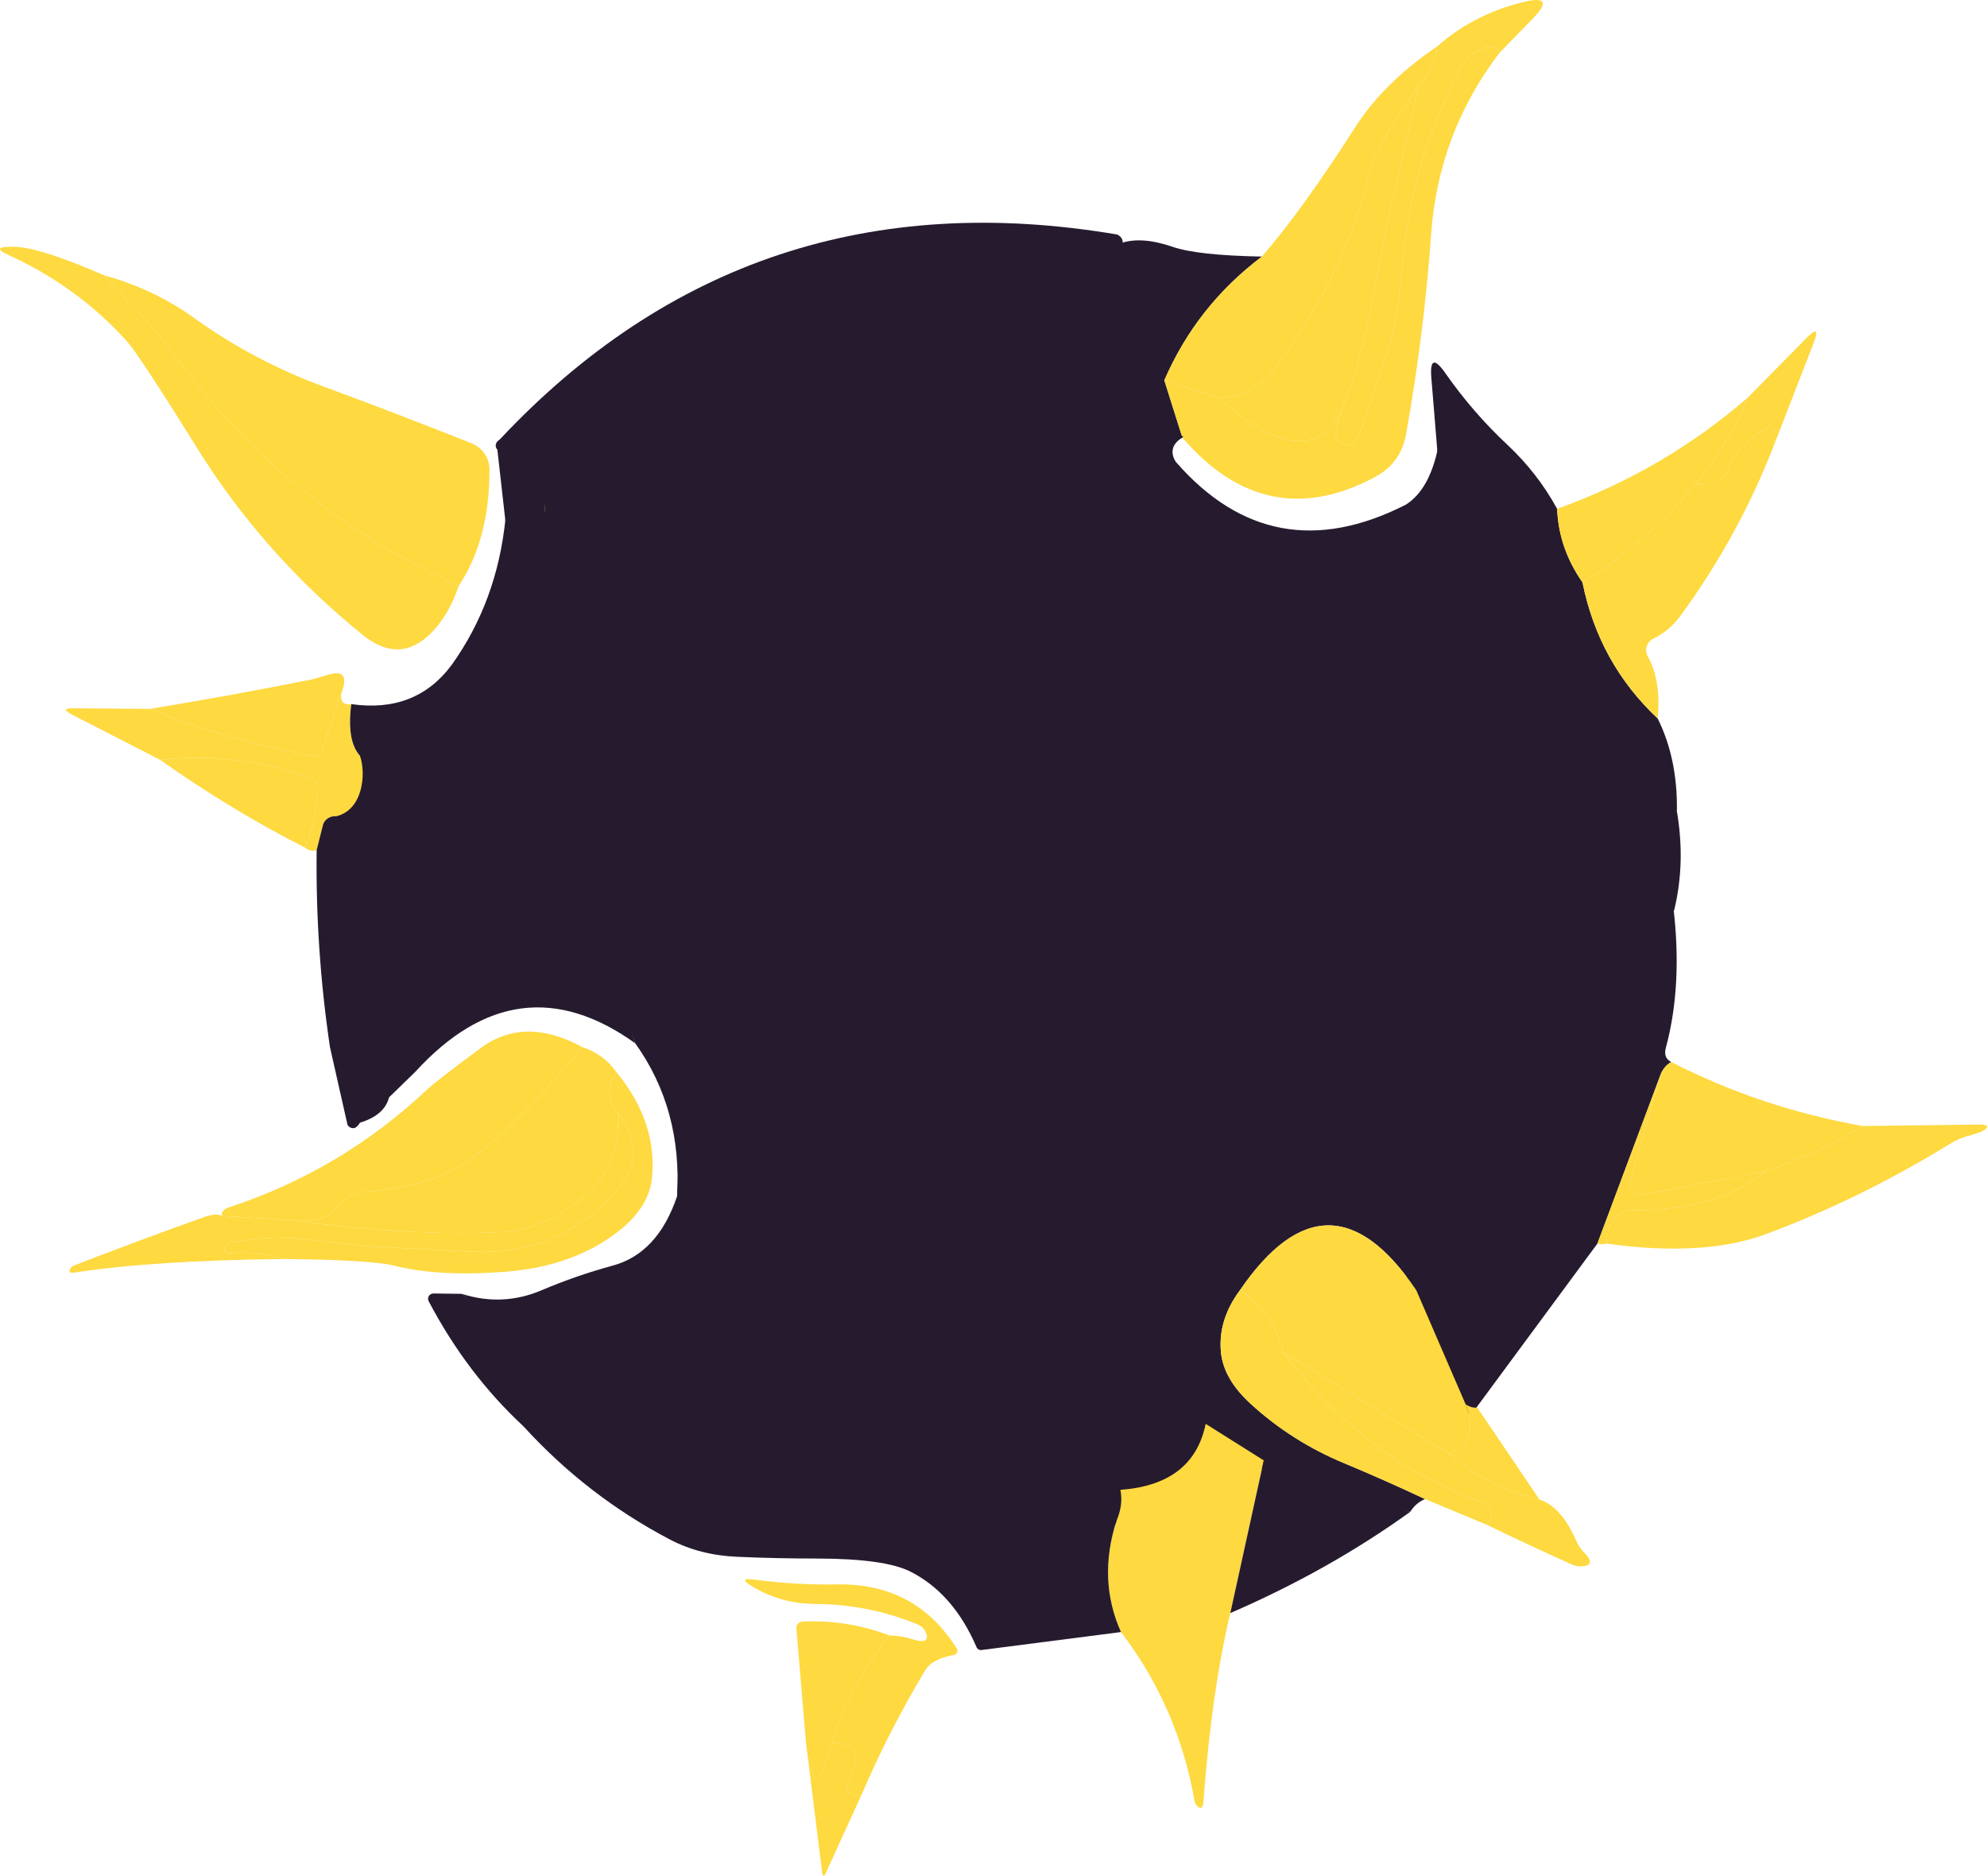 <?xml version="1.0" encoding="UTF-8" standalone="no"?><!-- Generator: Gravit.io --><svg xmlns="http://www.w3.org/2000/svg" xmlns:xlink="http://www.w3.org/1999/xlink" style="isolation:isolate" viewBox="956.815 976.011 161.414 152.351" width="161.414pt" height="152.351pt"><defs><clipPath id="_clipPath_M8q4u79bw0oBveEkH0CgZzaxe9PvwanD"><rect x="956.815" y="976.011" width="161.414" height="152.351"/></clipPath></defs><g clip-path="url(#_clipPath_M8q4u79bw0oBveEkH0CgZzaxe9PvwanD)"><rect x="956.815" y="976.011" width="161.414" height="152.351" transform="matrix(1,0,0,1,0,0)" fill="none"/><g><path d=" M 1006.889 1008.411 Q 1009.819 1019.451 1008.059 1030.181 Q 1007.599 1032.981 1006.249 1035.581 Q 1004.919 1038.141 1003.339 1040.561 Q 1000.439 1045.011 999.419 1046.161 Q 997.249 1048.601 993.889 1050.371 Q 991.319 1051.731 990.129 1055.121 Q 988.439 1059.941 988.419 1065.141 Q 987.989 1066.611 986.119 1067.061 Q 985.269 1064.861 986.119 1062.561 Q 988.879 1056.481 989.579 1049.841 Q 989.869 1047.031 987.939 1045.201 Q 986.389 1043.731 984.529 1042.421 C 984.246 1042.276 983.906 1042.266 983.612 1042.392 C 983.318 1042.518 983.106 1042.766 983.039 1043.061 L 982.539 1045.061 Q 981.989 1045.211 981.579 1044.851 Q 982.549 1042.831 982.589 1039.911 C 982.594 1039.612 982.41 1039.343 982.129 1039.241 Q 976.109 1037.031 969.829 1037.731 L 962.639 1034.041 Q 961.639 1033.531 962.759 1033.541 L 968.989 1033.591 Q 975.419 1036.201 982.269 1037.411 C 982.561 1037.453 982.843 1037.297 982.939 1037.041 L 984.539 1032.311 Q 984.409 1033.351 985.349 1033.201 Q 984.689 1038.391 988.459 1038.211 Q 990.469 1038.121 992.769 1036.511 Q 997.989 1032.851 999.639 1026.621 Q 1000.499 1023.401 1001.039 1018.311 Q 1001.089 1011.321 1006.889 1008.411 Z " fill="rgb(254,217,64)"/><path d=" M 1092.75 1049.682 Q 1093.509 1056.061 1092.139 1061.121 Q 1091.919 1061.941 1092.579 1062.271 Q 1092.049 1062.561 1091.749 1063.201 L 1086.579 1077.021 L 1076.265 1090.995 Q 1071.154 1085.52 1070.614 1080.01 Q 1086.42 1063.992 1092.75 1049.682 Z " fill="rgb(38,27,46)"/><path d=" M 983.619 1061.061 Q 987.237 1057.227 988.307 1058.277 Q 985.269 1064.861 986.119 1067.061 Q 985.949 1067.471 985.629 1067.631 C 985.489 1067.66 985.34 1067.636 985.222 1067.564 C 985.105 1067.493 985.03 1067.382 985.019 1067.261 L 983.619 1061.061 Z " fill="rgb(38,27,46)"/><path d=" M 1091.749 1063.201 L 1089.289 1071.761 C 1089.122 1072.055 1089.147 1072.405 1089.355 1072.676 C 1089.562 1072.948 1089.919 1073.098 1090.289 1073.071 L 1100.319 1071.111 Q 1096.379 1074.311 1089.579 1074.311 Q 1087.429 1074.311 1087.329 1077.021 Q 1086.959 1077.111 1086.579 1077.021 L 1091.749 1063.201 Z " fill="rgb(254,217,64)"/><path d=" M 965.269 998.371 Q 966.719 1000.011 968.229 1001.561 Q 969.679 1003.061 971.029 1004.901 Q 980.049 1017.231 994.079 1023.601 Q 993.299 1025.921 991.889 1027.371 Q 989.309 1030.031 986.279 1027.581 Q 978.239 1021.081 972.839 1012.421 Q 968.089 1004.791 967.109 1003.711 Q 963.099 999.271 957.479 996.711 Q 955.899 995.991 958.079 996.061 Q 960.109 996.131 965.269 998.371 Z " fill="rgb(254,217,64)"/><path d=" M 1059.329 996.851 Q 1054.019 1000.851 1051.399 1006.901 L 1052.869 1011.561 Q 1052.019 1011.931 1052.039 1012.811 Q 1051.589 1011.281 1050.349 1010.591 C 1050.239 1010.533 1050.107 1010.529 1049.993 1010.58 C 1049.879 1010.631 1049.796 1010.731 1049.769 1010.851 Q 1049.279 1013.011 1050.019 1015.871 Q 1052.429 1025.281 1060.269 1029.871 Q 1066.659 1033.621 1069.829 1034.561 Q 1085.185 1041.695 1093.005 1041.705 Q 1093.394 1043.931 1093.342 1045.951 C 1093.307 1047.298 1093.136 1048.611 1092.829 1049.891 Q 1086.499 1064.201 1076.279 1075.991 Q 1074.569 1077.961 1073.039 1080.061 Q 1072.649 1080.731 1071.869 1080.811 Q 1064.759 1070.271 1057.539 1080.811 Q 1055.749 1083.221 1055.999 1085.841 Q 1056.209 1088.011 1058.399 1090.021 Q 1061.749 1093.091 1066.019 1094.861 Q 1069.329 1096.241 1072.579 1097.771 Q 1071.839 1098.071 1071.369 1098.811 L 1059.033 1095.267 L 1054.4 1091.841 Q 1052.959 1085.171 1056.539 1079.871 Q 1056.989 1079.211 1057.169 1078.831 Q 1058.359 1076.301 1055.189 1078.721 Q 1049.569 1080.031 1043.579 1080.021 Q 1040.869 999.571 1040.039 997.811 Q 1041.009 996.951 1042.329 996.851 L 1047.829 995.771 Q 1049.529 995.181 1052.079 996.061 Q 1054.079 996.751 1059.329 996.851 Z " fill="rgb(38,27,46)"/><path d=" M 1083.309 1017.341 Q 1083.439 1020.551 1085.369 1023.311 Q 1086.689 1029.871 1091.479 1034.371 Q 1093.089 1037.621 1093.039 1041.811 Q 1085.219 1041.801 1077.569 1040.171 C 1077.228 1040.066 1077.036 1039.811 1077.109 1039.561 Q 1077.059 1039.291 1076.869 1039.061 Q 1076.599 1030.691 1075.589 1022.371 Q 1075.479 1021.451 1075.719 1018.271 Q 1075.959 1015.041 1073.579 1012.661 L 1073.089 1006.691 Q 1072.909 1004.431 1074.229 1006.321 Q 1076.459 1009.511 1079.259 1012.131 Q 1081.719 1014.431 1083.309 1017.341 Z " fill="rgb(38,27,46)"/><path d=" M 1012.785 1002.223 C 1016.584 1000.222 1028.546 996.479 1029.744 996.232 C 1037.003 993.949 1042.72 994.622 1046.889 998.245 Q 1046.446 1020.693 1046.219 1037.032 C 1045.863 1062.565 1045.903 1076.911 1046.337 1080.07 Q 1000.146 1089.137 998.386 1089.197 Q 997.389 1083.481 994.329 1081.101 Q 997.649 1082.161 1000.829 1080.801 Q 1003.639 1079.611 1006.579 1078.811 Q 1010.249 1077.821 1011.819 1073.171 Q 1012.805 1056.397 1005.425 1048.977 C 1005.243 1048.795 1003.541 1048.009 1003.726 1047.83 Q 1010.829 1021.709 1010.769 1015.629 Q 1009.577 1012.71 1006.657 1008 C 1005.952 1005.54 1009.294 1004.062 1012.785 1002.223 Z " fill="rgb(38,27,46)"/><path d=" M 1010.579 1006.521 Q 1013.499 1011.231 1013.559 1016.811 Q 1013.619 1022.891 1013.479 1028.971 Q 1013.329 1035.581 1011.889 1038.911 Q 1009.959 1043.371 1005.889 1047.361 C 1005.704 1047.54 1005.599 1047.786 1005.597 1048.044 C 1005.595 1048.301 1005.697 1048.549 1005.879 1048.731 Q 1013.259 1056.151 1014.029 1065.561 Q 1014.379 1069.921 1011.819 1073.171 Q 1012.239 1066.081 1008.419 1060.751 Q 1007.489 1058.011 1005.269 1055.371 Q 1001.949 1051.421 997.639 1053.871 Q 993.169 1056.421 990.559 1063.061 L 988.419 1065.141 C 988.168 1066.126 987.35 1066.834 985.934 1067.236 Q 984.381 1043.221 984.036 1042.335 C 986.348 1041.851 986.566 1038.789 986.047 1037.374 C 989.374 1037.653 1005.128 1023.538 1000.129 1011.507 C 1005.056 1006.92 1008.549 1005.268 1010.579 1006.521 Z " fill="rgb(38,27,46)"/><path d=" M 1001.553 1017.893 Q 1000.499 1023.401 999.639 1026.621 Q 997.989 1032.851 992.769 1036.511 Q 990.469 1038.121 988.459 1038.211 Q 984.689 1038.391 985.349 1033.201 Q 990.599 1033.951 993.519 1030.001 Q 997.197 1024.857 997.877 1018.147 L 1001.553 1017.893 Z " fill="rgb(38,27,46)"/><path d=" M 965.269 998.371 Q 969.299 999.481 972.559 1001.821 Q 977.459 1005.341 983.129 1007.421 Q 988.979 1009.571 995.129 1012.021 C 996.009 1012.369 996.584 1013.218 996.579 1014.161 Q 996.579 1019.841 994.079 1023.601 Q 980.049 1017.231 971.029 1004.901 Q 969.679 1003.061 968.229 1001.561 Q 966.719 1000.011 965.269 998.371 Z " fill="rgb(254,217,64)"/><path d=" M 984.539 1032.311 L 982.939 1037.041 C 982.843 1037.297 982.561 1037.453 982.269 1037.411 Q 975.419 1036.201 968.989 1033.591 Q 975.719 1032.481 982.139 1031.201 Q 982.319 1031.161 983.499 1030.811 Q 985.329 1030.271 984.539 1032.311 Z " fill="rgb(254,217,64)"/><path d=" M 1038.829 996.521 L 1042.329 996.851 Q 1041.009 996.951 1040.039 997.811 Q 1038.359 997.901 1038.829 996.521 Z " fill="rgb(38,27,46)"/><path d=" M 1047.968 995.994 L 1042.329 996.851 L 1038.829 996.521 Q 1036.339 996.171 1034.079 997.351 Q 1028.279 997.431 1023.079 999.851 L 1018.079 1001.351 Q 1013.109 1002.201 1010.579 1006.521 Q 1009.209 1008.001 1006.889 1008.411 Q 1001.089 1011.321 1001.039 1018.311 L 997.869 1018.311 L 997.219 1012.541 C 996.978 1012.26 997.059 1011.918 997.419 1011.701 Q 1017.769 990.001 1047.579 995.061 Q 1048.168 995.364 1047.968 995.994 Z " fill="rgb(38,27,46)"/><path d=" M 1078.619 980.311 Q 1073.649 986.831 1073.069 995.061 Q 1072.499 1003.111 1071.039 1011.261 Q 1070.619 1013.651 1068.469 1014.781 Q 1059.669 1019.451 1052.869 1011.561 L 1051.399 1006.901 L 1055.869 1008.311 Q 1058.839 1011.201 1061.519 1011.751 Q 1064.279 1012.311 1065.789 1009.311 L 1065.359 1011.051 C 1065.259 1011.368 1065.386 1011.709 1065.679 1011.911 Q 1066.729 1012.761 1067.389 1010.871 Q 1068.799 1006.881 1069.609 1004.371 Q 1070.359 1002.041 1070.719 997.631 Q 1071.399 989.251 1075.469 981.541 C 1075.814 980.891 1076.361 980.369 1077.029 980.051 Q 1078.299 979.441 1078.619 980.311 Z " fill="rgb(254,217,64)"/><path d=" M 1098.789 1008.311 Q 1097.229 1012.111 1094.579 1015.271 Q 1090.639 1020.081 1085.369 1023.311 Q 1083.439 1020.551 1083.309 1017.341 Q 1091.959 1014.231 1098.789 1008.311 Z " fill="rgb(254,217,64)"/><path d=" M 1006.869 1063.061 Q 1010.259 1067.181 1009.769 1071.751 Q 1009.519 1074.091 1007.039 1076.031 Q 1003.389 1078.881 997.829 1079.311 Q 992.439 1079.721 988.829 1078.811 Q 986.969 1078.341 979.829 1078.271 Q 977.889 1077.611 975.829 1077.791 Q 974.969 1077.861 975.049 1077.421 C 975.074 1077.17 975.354 1076.959 975.739 1076.901 Q 978.689 1076.331 981.639 1076.671 Q 985.989 1077.191 986.069 1077.191 Q 990.569 1077.451 995.069 1077.671 Q 1002.649 1078.041 1007.269 1072.251 Q 1009.419 1069.551 1007.019 1066.451 Q 1005.739 1064.941 1006.869 1063.061 Z " fill="rgb(254,217,64)"/><path d=" M 1008.419 1060.751 Q 998.899 1053.931 990.559 1063.061 Q 991.415 1054.675 995.885 1052.125 Q 1003.132 1049.66 1006.452 1053.61 Q 1007.489 1058.011 1008.419 1060.751 Z " fill="rgb(38,27,46)"/><path d=" M 1007.019 1066.451 Q 1009.419 1069.551 1007.269 1072.251 Q 1002.649 1078.041 995.069 1077.671 Q 990.569 1077.451 986.069 1077.191 Q 985.989 1077.191 981.639 1076.671 Q 978.689 1076.331 975.739 1076.901 C 975.354 1076.959 975.074 1077.17 975.049 1077.421 Q 974.969 1077.861 975.829 1077.791 Q 977.889 1077.611 979.829 1078.271 Q 969.209 1078.391 962.889 1079.371 Q 962.339 1079.461 962.499 1079.111 C 962.543 1078.964 962.691 1078.838 962.899 1078.771 Q 968.119 1076.751 973.389 1074.871 Q 974.379 1074.521 974.829 1074.771 L 980.329 1075.101 Q 990.689 1076.491 997.829 1076.061 Q 1001.119 1075.861 1004.369 1073.101 Q 1007.229 1070.661 1007.019 1066.451 Z " fill="rgb(254,217,64)"/><path d=" M 1073.579 979.771 Q 1073.359 981.611 1072.039 983.061 Q 1068.689 987.561 1068.019 990.251 Q 1066.019 998.311 1060.519 1005.751 Q 1058.639 1008.291 1055.869 1008.311 L 1051.399 1006.901 Q 1054.019 1000.851 1059.329 996.851 Q 1062.689 992.951 1066.889 986.371 Q 1069.219 982.721 1073.579 979.771 Z " fill="rgb(254,217,64)"/><path d=" M 1004.119 1061.061 Q 1000.869 1065.141 996.989 1068.611 Q 994.459 1070.861 992.119 1071.691 Q 989.489 1072.611 986.329 1072.811 Q 985.329 1072.871 984.649 1073.641 Q 983.769 1074.611 983.349 1074.791 Q 981.959 1075.381 980.329 1075.101 L 974.829 1074.771 Q 974.799 1074.281 975.379 1074.091 Q 984.519 1071.091 991.519 1064.501 Q 992.269 1063.791 995.889 1061.121 Q 999.439 1058.511 1004.119 1061.061 Z " fill="rgb(254,217,64)"/><path d=" M 1071.869 1080.811 L 1075.869 1090.061 Q 1077.049 1093.041 1074.579 1094.101 L 1061.059 1085.861 Q 1060.319 1082.571 1057.539 1080.811 Q 1064.759 1070.271 1071.869 1080.811 Z " fill="rgb(254,217,64)"/><path d=" M 1021.869 1077.561 L 1038.169 1080.581 C 1038.398 1080.617 1038.566 1080.774 1038.579 1080.961 L 1038.619 1081.311 Q 1032.369 1088.211 1031.019 1089.501 Q 1026.579 1093.711 1020.579 1095.021 Q 1014.869 1096.351 1010.139 1094.751 Q 1003.529 1092.501 999.329 1091.851 Q 994.749 1087.601 991.649 1081.721 C 991.568 1081.588 991.566 1081.422 991.645 1081.287 C 991.724 1081.153 991.87 1081.07 992.029 1081.071 L 994.329 1081.101 Q 997.389 1083.481 1001.369 1083.811 Q 1000.819 1084.451 999.579 1084.561 Q 998.589 1084.651 998.429 1085.511 C 998.332 1085.81 998.488 1086.127 998.809 1086.281 Q 1001.859 1088.221 1005.519 1086.751 Q 1012.199 1084.051 1017.579 1080.601 L 1021.869 1077.561 Z " fill="rgb(38,27,46)"/><path d=" M 1049.386 1043.216 Q 1051.791 1018.991 1048.001 1010.047 C 1047.82 1009.622 1051.543 1010.188 1052.932 1011.501 C 1052.021 1012.042 1051.84 1012.736 1052.329 1013.521 Q 1060.169 1022.521 1071.019 1017.001 Q 1072.926 1015.793 1073.626 1012.403 Q 1076.348 1015.091 1076.108 1018.321 Q 1081.279 1044.835 1081.389 1045.755 L 1049.386 1043.216 Z " fill="rgb(38,27,46)"/><path d=" M 1055.331 1091.712 Q 1054.23 1099.332 1048.31 1099.762 Q 1014.276 1101.555 1015.11 1098.609 Q 1027.344 1068.701 1060.16 1076.138 Q 1053.531 1085.222 1055.331 1091.712 Z " fill="rgb(38,27,46)"/><path d=" M 1039.539 1080.311 Q 1040.819 1081.021 1042.289 1081.061 Q 1037.329 1091.141 1028.079 1095.561 Q 1025.659 1096.711 1021.369 1096.811 Q 1023.409 1095.891 1020.579 1095.021 Q 1026.579 1093.711 1031.019 1089.501 Q 1032.369 1088.211 1038.619 1081.311 L 1039.539 1080.311 Z " fill="rgb(38,27,46)"/><path d=" M 1072.039 983.061 Q 1070.769 988.751 1069.449 994.431 Q 1069.439 994.481 1068.119 1001.371 Q 1067.339 1005.441 1065.789 1009.311 Q 1064.279 1012.311 1061.519 1011.751 Q 1058.839 1011.201 1055.869 1008.311 Q 1058.639 1008.291 1060.519 1005.751 Q 1066.019 998.311 1068.019 990.251 Q 1068.689 987.561 1072.039 983.061 Z " fill="rgb(254,217,64)"/><path d=" M 981.579 1044.851 Q 975.609 1041.821 969.829 1037.731 Q 976.109 1037.031 982.129 1039.241 C 982.41 1039.343 982.594 1039.612 982.589 1039.911 Q 982.549 1042.831 981.579 1044.851 Z " fill="rgb(254,217,64)"/><path d=" M 1092.579 1062.271 Q 1099.879 1066.011 1108.129 1067.471 Q 1104.469 1069.731 1100.319 1071.111 L 1090.289 1073.071 C 1089.919 1073.098 1089.562 1072.948 1089.355 1072.676 C 1089.147 1072.405 1089.122 1072.055 1089.289 1071.761 L 1091.749 1063.201 Q 1092.049 1062.561 1092.579 1062.271 Z " fill="rgb(254,217,64)"/><path d=" M 1057.539 1080.811 Q 1060.319 1082.571 1061.059 1085.861 Q 1067.609 1094.431 1076.769 1097.871 Q 1078.669 1098.591 1077.579 1099.851 L 1072.579 1097.771 Q 1069.329 1096.241 1066.019 1094.861 Q 1061.749 1093.091 1058.399 1090.021 Q 1056.209 1088.011 1055.999 1085.841 Q 1055.749 1083.221 1057.539 1080.811 Z " fill="rgb(254,217,64)"/><path d=" M 1075.869 1090.061 Q 1076.279 1090.371 1076.829 1090.351 L 1081.869 1097.801 Q 1077.699 1096.901 1074.579 1094.101 Q 1077.049 1093.041 1075.869 1090.061 Z " fill="rgb(254,217,64)"/><path d=" M 1100.869 1012.311 Q 1101.449 1009.711 1099.389 1011.371 Q 1097.709 1012.731 1097.269 1014.001 Q 1096.619 1015.831 1094.579 1015.271 Q 1097.229 1012.111 1098.789 1008.311 L 1103.529 1003.501 Q 1104.769 1002.241 1104.149 1003.861 L 1100.869 1012.311 Z " fill="rgb(254,217,64)"/><path d=" M 1015.039 1078.561 Q 1015.389 1080.631 1017.579 1080.601 Q 1012.199 1084.051 1005.519 1086.751 Q 1001.859 1088.221 998.809 1086.281 C 998.488 1086.127 998.332 1085.81 998.429 1085.511 Q 998.589 1084.651 999.579 1084.561 Q 1000.819 1084.451 1001.369 1083.811 Q 1003.129 1083.751 1004.459 1082.651 C 1004.699 1082.454 1005.008 1082.344 1005.329 1082.341 Q 1010.979 1082.641 1015.039 1078.561 Z " fill="rgb(38,27,46)"/><path d=" M 1054.759 1091.661 L 1059.479 1094.631 L 1056.759 1107.031 Q 1055.239 1113.401 1054.579 1122.311 Q 1054.519 1123.161 1054.049 1122.681 Q 1053.899 1122.531 1053.849 1122.261 Q 1052.509 1114.641 1047.879 1108.571 Q 1045.979 1104.341 1047.509 1099.541 Q 1048.079 1098.231 1047.829 1097.021 Q 1053.749 1096.591 1054.759 1091.661 Z " fill="rgb(254,217,64)"/><path d=" M 1100.869 1012.311 Q 1097.989 1019.661 1093.319 1026.041 Q 1092.449 1027.231 1091.129 1027.881 C 1090.872 1028.006 1090.678 1028.229 1090.591 1028.499 C 1090.505 1028.769 1090.533 1029.062 1090.669 1029.311 Q 1091.779 1031.341 1091.479 1034.371 Q 1086.689 1029.871 1085.369 1023.311 Q 1090.639 1020.081 1094.579 1015.271 Q 1096.619 1015.831 1097.269 1014.001 Q 1097.709 1012.731 1099.389 1011.371 Q 1101.449 1009.711 1100.869 1012.311 Z " fill="rgb(254,217,64)"/><path d=" M 1108.129 1067.471 L 1117.589 1067.351 Q 1118.529 1067.341 1118.089 1067.731 Q 1117.809 1067.991 1116.809 1068.241 Q 1115.979 1068.451 1115.249 1068.901 Q 1107.929 1073.401 1100.269 1076.251 Q 1095.209 1078.121 1087.329 1077.021 Q 1087.429 1074.311 1089.579 1074.311 Q 1096.379 1074.311 1100.319 1071.111 Q 1104.469 1069.731 1108.129 1067.471 Z " fill="rgb(254,217,64)"/><path d=" M 999.329 1091.851 Q 1000.757 1089.612 1006.467 1088.282 Q 1032.799 1098.211 1046.829 1098.351 Q 1047.829 1098.521 1047.509 1099.541 Q 1045.979 1104.341 1047.879 1108.571 L 1036.549 1110.031 C 1036.38 1110.053 1036.217 1109.963 1036.149 1109.811 Q 1034.269 1105.431 1030.769 1103.661 Q 1028.699 1102.611 1023.209 1102.601 Q 1019.959 1102.601 1016.719 1102.461 Q 1013.659 1102.331 1011.229 1101.051 Q 1004.499 1097.521 999.329 1091.851 Z " fill="rgb(38,27,46)"/><path d=" M 1059.479 1094.631 L 1071.369 1098.811 Q 1064.789 1103.551 1056.759 1107.031 L 1059.479 1094.631 Z " fill="rgb(38,27,46)"/><path d=" M 1004.119 1061.061 Q 1005.819 1061.611 1006.869 1063.061 Q 1005.739 1064.941 1007.019 1066.451 Q 1007.229 1070.661 1004.369 1073.101 Q 1001.119 1075.861 997.829 1076.061 Q 990.689 1076.491 980.329 1075.101 Q 981.959 1075.381 983.349 1074.791 Q 983.769 1074.611 984.649 1073.641 Q 985.329 1072.871 986.329 1072.811 Q 989.489 1072.611 992.119 1071.691 Q 994.459 1070.861 996.989 1068.611 Q 1000.869 1065.141 1004.119 1061.061 Z " fill="rgb(254,217,64)"/><path d=" M 1029.079 1108.851 Q 1025.909 1112.751 1024.369 1117.561 Q 1022.899 1123.161 1022.289 1117.561 L 1021.509 1108.251 C 1021.497 1108.117 1021.545 1107.985 1021.641 1107.885 C 1021.738 1107.785 1021.874 1107.726 1022.019 1107.721 Q 1025.649 1107.551 1029.079 1108.851 Z " fill="rgb(254,217,64)"/><path d=" M 1078.619 980.311 Q 1078.299 979.441 1077.029 980.051 C 1076.361 980.369 1075.814 980.891 1075.469 981.541 Q 1071.399 989.251 1070.719 997.631 Q 1070.359 1002.041 1069.609 1004.371 Q 1068.799 1006.881 1067.389 1010.871 Q 1066.729 1012.761 1065.679 1011.911 C 1065.386 1011.709 1065.259 1011.368 1065.359 1011.051 L 1065.789 1009.311 Q 1067.339 1005.441 1068.119 1001.371 Q 1069.439 994.481 1069.449 994.431 Q 1070.769 988.751 1072.039 983.061 Q 1073.359 981.611 1073.579 979.771 Q 1076.489 977.191 1080.509 976.191 Q 1083.299 975.491 1081.339 977.511 L 1078.619 980.311 Z " fill="rgb(254,217,64)"/><path d=" M 1061.059 1085.861 L 1074.579 1094.101 Q 1077.699 1096.901 1081.869 1097.801 Q 1083.659 1098.401 1084.849 1101.141 Q 1085.089 1101.691 1085.509 1102.121 Q 1086.519 1103.141 1085.309 1103.241 Q 1084.939 1103.271 1084.499 1103.081 Q 1081.019 1101.521 1077.579 1099.851 Q 1078.669 1098.591 1076.769 1097.871 Q 1067.609 1094.431 1061.059 1085.861 Z " fill="rgb(254,217,64)"/><path d=" M 1026.789 1121.811 Q 1025.059 1121.991 1025.889 1120.371 Q 1027.319 1117.601 1024.369 1117.561 Q 1025.909 1112.751 1029.079 1108.851 Q 1030.029 1108.861 1030.929 1109.151 Q 1032.469 1109.641 1032.009 1108.571 C 1031.893 1108.292 1031.641 1108.062 1031.309 1107.931 Q 1027.369 1106.321 1023.079 1106.291 Q 1020.239 1106.281 1017.879 1104.841 Q 1016.709 1104.131 1018.069 1104.311 Q 1021.439 1104.761 1024.829 1104.701 Q 1031.219 1104.601 1034.539 1109.911 C 1034.601 1110.007 1034.611 1110.128 1034.565 1110.233 C 1034.518 1110.338 1034.422 1110.412 1034.309 1110.431 Q 1032.529 1110.751 1031.979 1111.671 Q 1029.039 1116.561 1026.789 1121.811 Z " fill="rgb(254,217,64)"/><path d=" M 1024.369 1117.561 Q 1027.319 1117.601 1025.889 1120.371 Q 1025.059 1121.991 1026.789 1121.811 L 1023.919 1128.101 Q 1023.669 1128.641 1023.599 1128.061 L 1022.289 1117.561 Q 1022.899 1123.161 1024.369 1117.561 Z " fill="rgb(254,217,64)"/><path d=" M 1053.939 1096.081 Q 1056.479 1096.831 1055.639 1099.371 Q 1053.869 1104.791 1053.739 1109.741 Q 1053.409 1110.261 1053.029 1110.251 C 1052.538 1110.152 1052.264 1109.861 1052.409 1109.591 Q 1050.299 1103.511 1050.079 1101.311 Q 1049.669 1097.281 1053.939 1096.081 Z " fill="rgb(254,217,64)"/><path d=" M 1053.739 1109.741 Q 1053.869 1104.791 1055.639 1099.371 Q 1056.479 1096.831 1053.939 1096.081 Q 1057.739 1095.431 1057.019 1099.121 Q 1056.539 1101.581 1056.419 1102.691 Q 1055.989 1106.471 1053.739 1109.741 Z " fill="rgb(254,217,64)"/><path d=" M 986.119 1062.561 Q 985.049 1061.511 983.619 1061.061 Q 982.439 1053.111 982.539 1045.061 L 983.039 1043.061 C 983.106 1042.766 983.318 1042.518 983.612 1042.392 C 983.906 1042.266 984.246 1042.276 984.529 1042.421 Q 986.389 1043.731 987.939 1045.201 Q 989.869 1047.031 989.579 1049.841 Q 988.879 1056.481 986.119 1062.561 Z " fill="rgb(38,27,46)"/></g></g></svg>